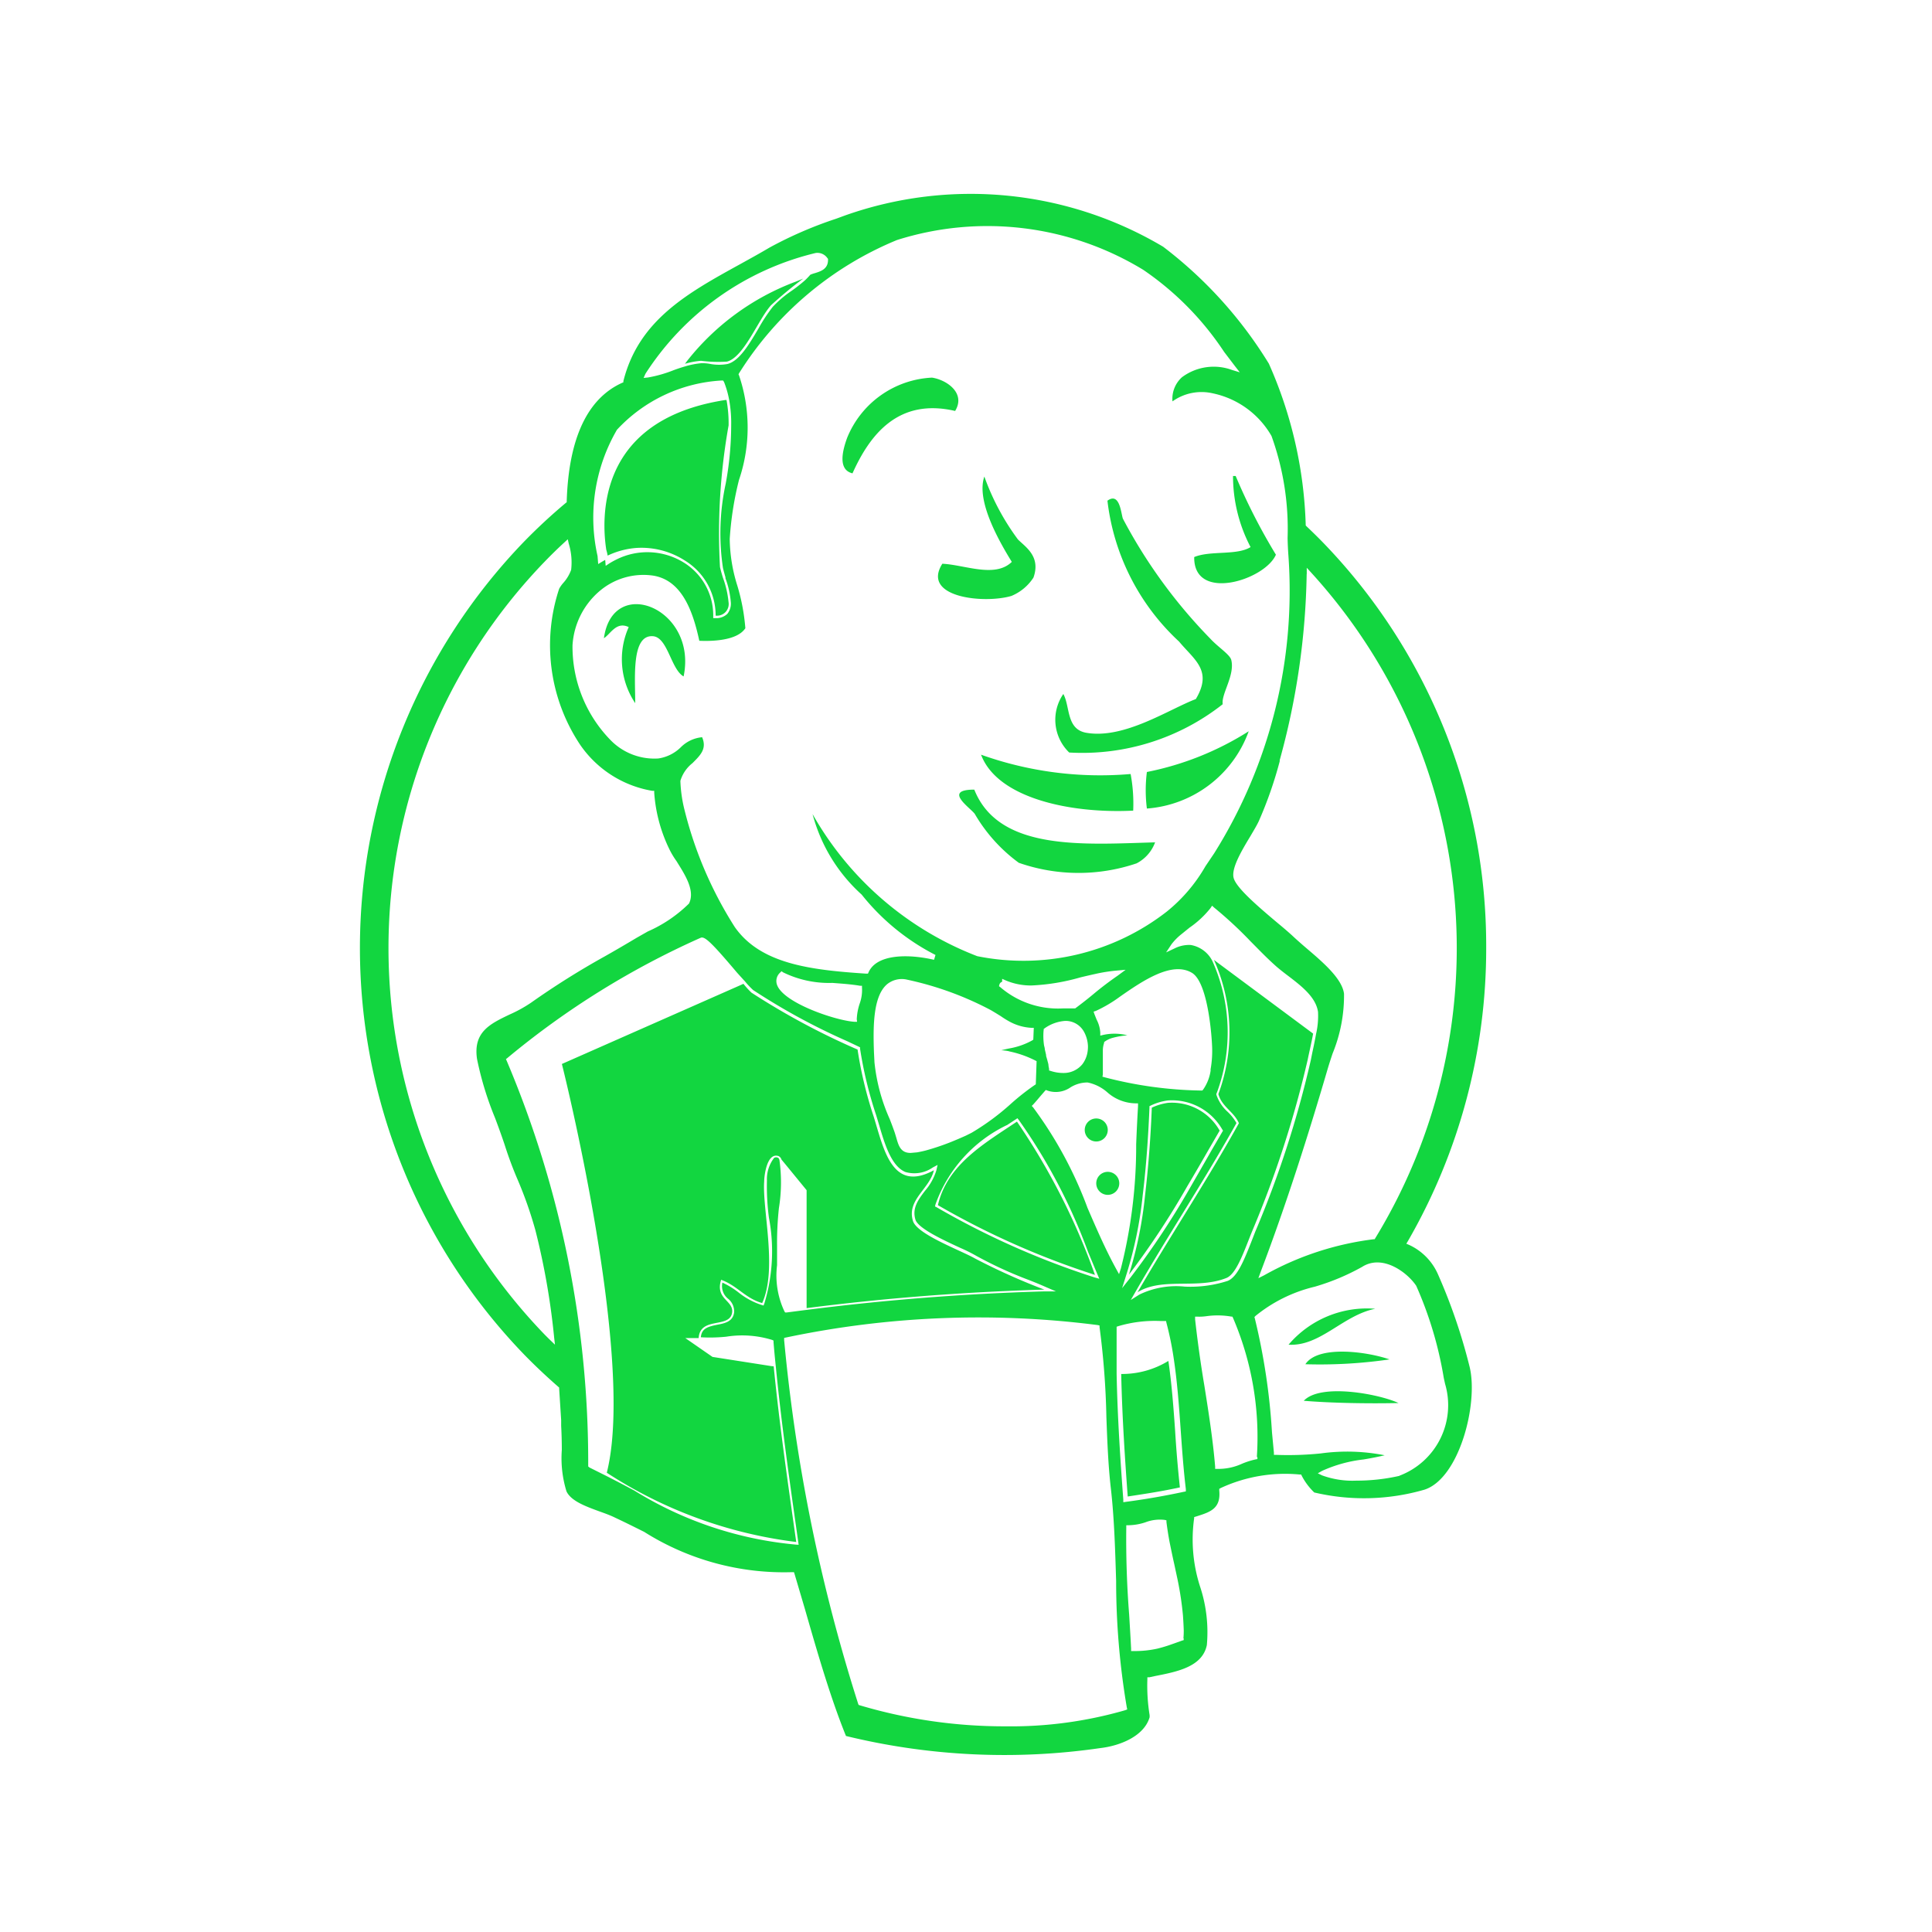 <svg xmlns="http://www.w3.org/2000/svg" width="1em" height="1em" viewBox="0 0 24 24"><path fill="#12D640" d="M13.761 14.557a.143.143 0 1 0 .143.143a.143.143 0 0 0-.143-.143m0-.52a.143.143 0 1 0-.143.143a.143.143 0 0 0 .143-.142m-1.128-.105c-.412.276-.866.536-.982 1.038a10 10 0 0 0 1.951.866a8.3 8.3 0 0 0-.969-1.904m3.563 3.468c.35.029.808.036 1.177.028c-.237-.111-.968-.251-1.177-.028m.02-.454a6 6 0 0 0 1.045-.06c-.28-.097-.888-.18-1.045.06m-.209-.243c.392.025.675-.366 1.077-.446a1.28 1.28 0 0 0-1.077.446m-3.904-6.895c-.39 0-.06.217.005.3a2 2 0 0 0 .548.609a2.25 2.25 0 0 0 1.463.007a.48.48 0 0 0 .23-.261c-.888.025-1.94.113-2.246-.655m1.974.26a2 2 0 0 0-.032-.454a4.4 4.4 0 0 1-1.858-.24c.203.543 1.117.734 1.89.695m.17-.026a1.46 1.46 0 0 0 1.265-.96a3.7 3.7 0 0 1-1.265.506a1.8 1.8 0 0 0 0 .454M7.81 7.79a.98.98 0 0 0 .081.945c0-.313-.05-.848.217-.832c.187.01.225.41.384.5c.176-.845-.88-1.272-.99-.475c.085-.054.154-.212.308-.138m5.472 1.558a2.82 2.82 0 0 0 1.907-.6c-.02-.128.154-.36.106-.551c-.017-.066-.168-.162-.259-.262a6.4 6.4 0 0 1-1.086-1.49c-.023-.051-.036-.34-.193-.225a2.83 2.83 0 0 0 .89 1.75c.19.229.42.359.208.714c-.34.13-.889.5-1.36.419c-.252-.043-.2-.328-.286-.482a.565.565 0 0 0 .073.727m-1.576-2.345c-.266.42.52.5.858.4a.6.6 0 0 0 .274-.228c.094-.264-.1-.38-.193-.474a3 3 0 0 1-.417-.781c-.105.3.181.8.341 1.06c-.209.204-.584.036-.863.023m4.144-.112a7.4 7.4 0 0 1-.5-.978h-.033a1.9 1.9 0 0 0 .218.883c-.17.107-.5.04-.7.124c-.009.565.88.286 1.015-.03m-5.26-1.01c.215-.478.567-.94 1.275-.775c.136-.223-.107-.387-.287-.414a1.2 1.2 0 0 0-1.055.749c-.048.133-.127.394.067.44m4.427 8.396l.134-.231a.68.68 0 0 0-.643-.345a.7.7 0 0 0-.2.06a14 14 0 0 1-.084 1.092a5 5 0 0 1-.2.982a10 10 0 0 0 .726-1.1q.134-.225.267-.458m.54 1.013a13 13 0 0 0 .688-2.127c.015-.077.045-.2.067-.322l-.028-.021l-1.147-.852l-.057-.043a2.2 2.2 0 0 1 .055 1.667c.044.159.194.219.255.362c-.4.72-.848 1.393-1.259 2.1c.306-.19.741-.034 1.1-.176c.132-.048.227-.348.326-.588M9.03 4.492c.211-.052.39-.526.548-.7a5 5 0 0 1 .4-.331l-.094.038a3.1 3.1 0 0 0-1.345.98l-.03.04a1 1 0 0 1 .2-.037a1.7 1.7 0 0 0 .321.01m-1.483 2.41l.025-.011a1 1 0 0 1 .345-.085a1 1 0 0 1 .592.158a.8.8 0 0 1 .381.684h.006a.145.145 0 0 0 .154-.17a1.2 1.2 0 0 0-.069-.3q-.022-.07-.037-.133a7.6 7.6 0 0 1 .107-1.761a1.6 1.6 0 0 0-.026-.315H9.01c-1.22.189-1.478.94-1.5 1.483a2 2 0 0 0 .021.376q.013.043.017.074M9.58 16.97l-.729-.114l-.338-.234h.166c.017-.271.383-.116.415-.314c.024-.155-.213-.166-.136-.41c.2.072.3.23.51.289c.192-.42 0-1.162.025-1.512c0-.066.033-.365.18-.313a.07.07 0 0 1 .035.043l.045.054l.267.326v1.465c.953-.122 1.924-.2 2.953-.23a8 8 0 0 1-.86-.386c-.174-.1-.722-.3-.772-.467c-.08-.263.21-.4.26-.63c-.523.286-.625-.272-.748-.667a5 5 0 0 1-.2-.832a9 9 0 0 1-1.318-.707a1 1 0 0 1-.1-.11l-.03.014l-2.225.982s.907 3.6.565 5.048l-.007.03a5.55 5.55 0 0 0 2.353.86c-.109-.77-.209-1.465-.28-2.182zm8.283-1.14a.72.72 0 0 0-.36-.366l-.033-.014l.018-.03a7.27 7.27 0 0 0 .974-3.642a7.2 7.2 0 0 0-2.049-5.061a7 7 0 0 0-.184-.18l-.009-.01v-.01a5.3 5.3 0 0 0-.458-2a5.3 5.3 0 0 0-1.313-1.452a4.68 4.68 0 0 0-3.953-.388l-.109.04a5 5 0 0 0-.827.358c-.123.073-.249.142-.37.209c-.646.356-1.256.692-1.446 1.45v.015l-.014.006c-.432.194-.665.688-.69 1.47v.014l-.012.009a7 7 0 0 0-.508.47a7.27 7.27 0 0 0 0 10.118q.196.2.416.392l.01.009v.013l.025.392v.07q.008.15.008.3a1.4 1.4 0 0 0 .058.514c.056.119.234.185.406.248c.07.025.14.05.2.08c.12.056.236.114.36.176a3.25 3.25 0 0 0 1.835.5h.025l.008.025l.13.44c.155.54.317 1.1.508 1.57a8.3 8.3 0 0 0 3.162.15c.24-.028.541-.146.61-.383v-.025a2.3 2.3 0 0 1-.028-.447v-.024h.024l.074-.016c.276-.054.587-.116.641-.385a1.8 1.8 0 0 0-.08-.713a1.9 1.9 0 0 1-.078-.86v-.016l.042-.013c.157-.05.292-.094.27-.317v-.021l.018-.01a1.9 1.9 0 0 1 .981-.168h.018l.008.016a.8.8 0 0 0 .155.207a2.7 2.7 0 0 0 1.37-.035c.432-.141.67-1.065.561-1.522a7 7 0 0 0-.394-1.153m-1.63-8.7v-.077l.052.057a6.92 6.92 0 0 1 .8 8.27l-.008.014h-.01a3.7 3.7 0 0 0-1.365.449l-.07.035l.027-.074c.325-.856.6-1.726.838-2.54q.025-.082.057-.177a1.9 1.9 0 0 0 .142-.742c-.024-.188-.26-.39-.468-.567q-.102-.087-.183-.163a5 5 0 0 0-.158-.136c-.284-.238-.54-.461-.564-.58c-.024-.12.1-.33.21-.512c.041-.07.081-.136.104-.186a5 5 0 0 0 .26-.744v-.014a9.2 9.2 0 0 0 .335-2.312zM8.018 4.643a3.48 3.48 0 0 1 2.113-1.5a.15.15 0 0 1 .147.063l.008.01v.013c0 .114-.092.142-.163.164a.4.4 0 0 0-.057.02a1 1 0 0 1-.066.069a2 2 0 0 1-.164.129a1.4 1.4 0 0 0-.236.2a2 2 0 0 0-.175.265c-.118.2-.24.409-.389.446a.6.6 0 0 1-.208 0a.5.5 0 0 0-.116-.01a1 1 0 0 0-.193.037a2 2 0 0 0-.152.05a1.6 1.6 0 0 1-.316.09l-.056.006zm-.358.7a1.92 1.92 0 0 1 1.3-.616h.023l.012.02a1.2 1.2 0 0 1 .062.216a1.6 1.6 0 0 1 .026.322a4 4 0 0 1-.068.723a2.9 2.9 0 0 0-.034 1.048q.013.054.031.115v.013a1.1 1.1 0 0 1 .066.293a.2.2 0 0 1-.044.15a.2.2 0 0 1-.14.052H8.86v-.031a.77.77 0 0 0-.363-.658a.86.86 0 0 0-.843-.038A1 1 0 0 0 7.568 7l-.044.029l-.006-.074l-.043.025l-.044.027l-.008-.1a2.17 2.17 0 0 1 .238-1.563zm-.548 2.674a.96.96 0 0 1 .331-.67a.84.84 0 0 1 .644-.2c.384.042.522.452.6.813c.155.007.47 0 .572-.156a2.5 2.5 0 0 0-.1-.53a2 2 0 0 1-.094-.58a4 4 0 0 1 .115-.732a2.02 2.02 0 0 0 0-1.3l-.006-.012l.006-.012a4.2 4.2 0 0 1 1.962-1.656a3.72 3.72 0 0 1 3.06.37a3.7 3.7 0 0 1 1.005 1.02l.134.176l.06.077l-.093-.028a.66.66 0 0 0-.625.089a.36.36 0 0 0-.118.3a.62.62 0 0 1 .5-.1a1.1 1.1 0 0 1 .73.53a3.4 3.4 0 0 1 .2 1.267q.002.108.01.217a6.14 6.14 0 0 1-.922 3.7l-.108.16a2 2 0 0 1-.482.565a2.9 2.9 0 0 1-2.353.553a4 4 0 0 1-2.046-1.765a2.05 2.05 0 0 0 .61 1a2.8 2.8 0 0 0 .917.75l-.018.06c-.309-.072-.706-.076-.812.152l-.009.02h-.022c-.7-.046-1.313-.122-1.633-.58a4.9 4.9 0 0 1-.622-1.447a1.7 1.7 0 0 1-.053-.368a.44.44 0 0 1 .15-.22c.1-.1.181-.178.12-.322a.43.43 0 0 0-.266.126a.5.5 0 0 1-.278.138a.76.76 0 0 1-.6-.235a1.66 1.66 0 0 1-.466-1.17m5.422 5.043a1.3 1.3 0 0 1 .325.113l.018.009l-.01.288l-.014.009a3 3 0 0 0-.3.237a3 3 0 0 1-.484.356l-.07.035a5 5 0 0 1-.2.085a3 3 0 0 1-.3.1q-.059.015-.107.023l-.078.007a.2.2 0 0 1-.049-.005c-.084-.02-.107-.1-.13-.181l-.019-.063q-.026-.075-.063-.17a2.3 2.3 0 0 1-.19-.706l-.006-.12c-.014-.356-.005-.706.162-.85a.29.29 0 0 1 .255-.056a4 4 0 0 1 1.038.379l.06.036l.06.037q.05.035.104.065a.64.64 0 0 0 .276.08h.03l-.006.147l-.013.009a.9.9 0 0 1-.285.1q-.05.01-.1.023q.05.002.096.012zm-.027.918l.108-.071l.024-.016l.017.022a7 7 0 0 1 .86 1.638l.114.274l.026.06l-.064-.018a10 10 0 0 1-1.957-.87l-.02-.01l.005-.023a1.74 1.74 0 0 1 .887-.987zm1 1.02a5 5 0 0 0-.672-1.24l-.018-.02l.02-.02q.039-.043.076-.088l.064-.074l.015-.016l.02.008a.32.32 0 0 0 .287-.041a.4.4 0 0 1 .212-.06a.53.53 0 0 1 .242.12a.54.54 0 0 0 .35.139h.034v.035q-.014.239-.023.473a6.2 6.2 0 0 1-.19 1.544l-.023.07l-.035-.064c-.136-.247-.249-.511-.36-.767zm-.542-2.2v-.015l.013-.01a.5.5 0 0 1 .255-.091a.26.26 0 0 1 .231.132a.4.4 0 0 1 .051.186a.4.4 0 0 1-.007.078a.34.34 0 0 1-.063.143a.3.3 0 0 1-.239.108a.5.5 0 0 1-.156-.026l-.018-.005v-.02l-.007-.038c0-.025-.01-.047-.014-.068l-.016-.055v-.012l-.01-.044l-.006-.026c0-.018-.007-.035-.01-.052a.8.8 0 0 1-.005-.183zm1.03 3.027a5 5 0 0 0 .2-.976c.05-.408.073-.818.084-1.09v-.018l.017-.008a.7.7 0 0 1 .214-.063a.72.72 0 0 1 .673.36l.01.015l-.01.017l-.134.23l-.038.067l-.23.4a10 10 0 0 1-.729 1.1l-.113.143zm1.045-2.534a.55.55 0 0 1-.094.244l-.01.012h-.016a5 5 0 0 1-1.2-.165l-.025-.007l.005-.028v-.301a.3.3 0 0 1 .016-.092v-.01l.008-.005a.3.3 0 0 1 .093-.045a1 1 0 0 1 .188-.033l-.022-.005a.65.65 0 0 0-.278 0l-.037.009v-.038a.4.4 0 0 0-.045-.16l-.028-.07l-.01-.03l.03-.01a1.7 1.7 0 0 0 .3-.178c.287-.2.644-.44.89-.295c.212.123.25.86.251.892a1.3 1.3 0 0 1-.019.315zm-1.157-1.17a4 4 0 0 0-.3.228a5 5 0 0 1-.219.172l-.008.006H13.2a1.1 1.1 0 0 1-.774-.264l-.016-.012l.005-.02a.05.05 0 0 1 .034-.035v-.037l.042.019a.8.8 0 0 0 .321.064a2.6 2.6 0 0 0 .607-.1q.095-.023.186-.043a2 2 0 0 1 .254-.041l.124-.011zm-3.236.572h-.033c-.227-.014-.874-.23-.96-.455a.14.14 0 0 1 .036-.155l.018-.018l.022.015a1.3 1.3 0 0 0 .61.13c.116.009.238.017.346.036h.022v.022a.5.5 0 0 1-.029.2a.7.7 0 0 0-.036.194zm-3.83 3.937l-.046-.046a6.91 6.91 0 0 1 0-9.612q.117-.121.242-.236l.04-.037l.012.053a.8.8 0 0 1 .03.327a.5.5 0 0 1-.1.165a.4.4 0 0 0-.049.07a2.23 2.23 0 0 0 .257 1.932a1.36 1.36 0 0 0 .9.578h.024v.025a1.9 1.9 0 0 0 .188.7a1 1 0 0 0 .088.147c.1.162.237.364.156.528a1.7 1.7 0 0 1-.512.347l-.139.079q-.209.125-.4.233a10 10 0 0 0-.91.572a1.7 1.7 0 0 1-.266.147c-.245.117-.456.218-.406.554a4 4 0 0 0 .223.73q.067.177.121.338q.07.221.161.432a5 5 0 0 1 .22.627a9 9 0 0 1 .233 1.334l.01.087zm3.074 2.558a4.6 4.6 0 0 1-2.01-.671a15 15 0 0 0-.358-.187l-.2-.1l-.016-.013v-.02a12.8 12.8 0 0 0-1.012-5.018l-.01-.022l.02-.016a10.3 10.3 0 0 1 2.4-1.492c.05-.02.135.06.451.434l.1.11a1 1 0 0 0 .1.106a8 8 0 0 0 1.17.636l.158.075v.017a5 5 0 0 0 .2.826l.035.116c.071.243.153.517.328.59a.4.4 0 0 0 .34-.056l.06-.032l-.015.067a.7.7 0 0 1-.14.253c-.084.11-.164.216-.12.36c.033.109.35.255.56.352a2 2 0 0 1 .2.1a5 5 0 0 0 .655.3q.105.041.2.083l.13.056h-.14a30 30 0 0 0-2.95.229l-.055.007l-.2.026h-.019l-.01-.017a1.04 1.04 0 0 1-.09-.57v-.24a4 4 0 0 1 .023-.47a2 2 0 0 0 .006-.6q-.01-.023-.016-.024a.05.05 0 0 0-.049 0a.43.43 0 0 0-.09.282a3 3 0 0 0 .025.462a2.24 2.24 0 0 1-.057 1.066l-.01.025l-.026-.008a.9.9 0 0 1-.285-.155a1 1 0 0 0-.2-.122a.2.2 0 0 0 .07.2a.2.2 0 0 1 .075.174c-.017.113-.12.133-.213.15c-.118.025-.19.047-.2.155a2 2 0 0 0 .315-.007a1.26 1.26 0 0 1 .571.04l.017.008v.019q.012.15.028.3c.066.675.16 1.342.26 2.048l.024.17zm4.086 2.057a5.1 5.1 0 0 1-1.48.2a6.3 6.3 0 0 1-1.816-.261l-.015-.005l-.006-.015a21.4 21.4 0 0 1-.919-4.516v-.028l.028-.006a11.6 11.6 0 0 1 3.87-.153l.02.005v.02a10 10 0 0 1 .085 1.12c.011.293.022.594.056.889c.042.368.053.763.065 1.144a9.4 9.4 0 0 0 .132 1.568l.006.028zm.727-.893v.022l-.02.006l-.092.033l-.08.028a2 2 0 0 1-.135.039a1.3 1.3 0 0 1-.293.03h-.033v-.03c-.006-.124-.015-.268-.024-.42a12 12 0 0 1-.036-1.081v-.032h.032a.7.7 0 0 0 .205-.036a.5.5 0 0 1 .241-.03l.021.005v.022c.01.077.022.16.041.258c.02.097.036.176.056.264l.038.177a4 4 0 0 1 .07.46q.007.098.01.189q0 .048-.004.096zm0-1.82a9 9 0 0 1-.7.122l-.05.007v-.033c-.032-.43-.072-1-.083-1.563v-.584l.021-.007a1.6 1.6 0 0 1 .523-.064h.07l.005.023a4 4 0 0 1 .092.453c.043.285.065.594.086.892c.017.24.035.488.063.72v.029zm.006-2.55a1.05 1.05 0 0 0-.557.1l-.106.067l.062-.108c.185-.321.381-.64.57-.947c.228-.37.463-.753.681-1.143a.6.6 0 0 0-.108-.138a.5.5 0 0 1-.142-.215v-.012l.006-.011a2.16 2.16 0 0 0-.055-1.636a.37.37 0 0 0-.269-.2a.4.4 0 0 0-.2.042l-.106.05l.066-.1a.7.7 0 0 1 .124-.126l.1-.081a1.2 1.2 0 0 0 .261-.243l.02-.03l.025.023a5 5 0 0 1 .455.422c.1.1.2.206.325.316q.059.05.135.107c.164.125.35.266.376.452a1 1 0 0 1-.024.272a6 6 0 0 1-.046.228l-.02.1a12.7 12.7 0 0 1-.69 2.13l-.05.129c-.089.224-.172.434-.293.482a1.5 1.5 0 0 1-.546.07zm.91 2.118v.025l-.026.005a1 1 0 0 0-.163.052a.7.7 0 0 1-.284.065h-.052v-.028c-.027-.327-.08-.667-.133-1a15 15 0 0 1-.116-.83v-.033h.034q.054.002.115-.007a1 1 0 0 1 .3.006h.013l.007.012a3.75 3.75 0 0 1 .298 1.733zm1.767.233a2.4 2.4 0 0 1-.539.06a1.1 1.1 0 0 1-.424-.065l-.054-.026l.053-.03a1.7 1.7 0 0 1 .515-.142q.134-.022.263-.052a2.4 2.4 0 0 0-.794-.023a4 4 0 0 1-.55.018h-.032v-.027l-.024-.253a8 8 0 0 0-.213-1.415l-.005-.017l.012-.013a1.84 1.84 0 0 1 .737-.364a2.8 2.8 0 0 0 .588-.246c.257-.164.565.072.673.235a4.7 4.7 0 0 1 .342 1.144l.016.073a.936.936 0 0 1-.57 1.143zm-2.873-1.427a1.1 1.1 0 0 1-.586.162c.012.55.05 1.1.081 1.522c.25-.038.42-.064.648-.113a15 15 0 0 1-.059-.7c-.02-.29-.043-.592-.084-.871"/></svg>